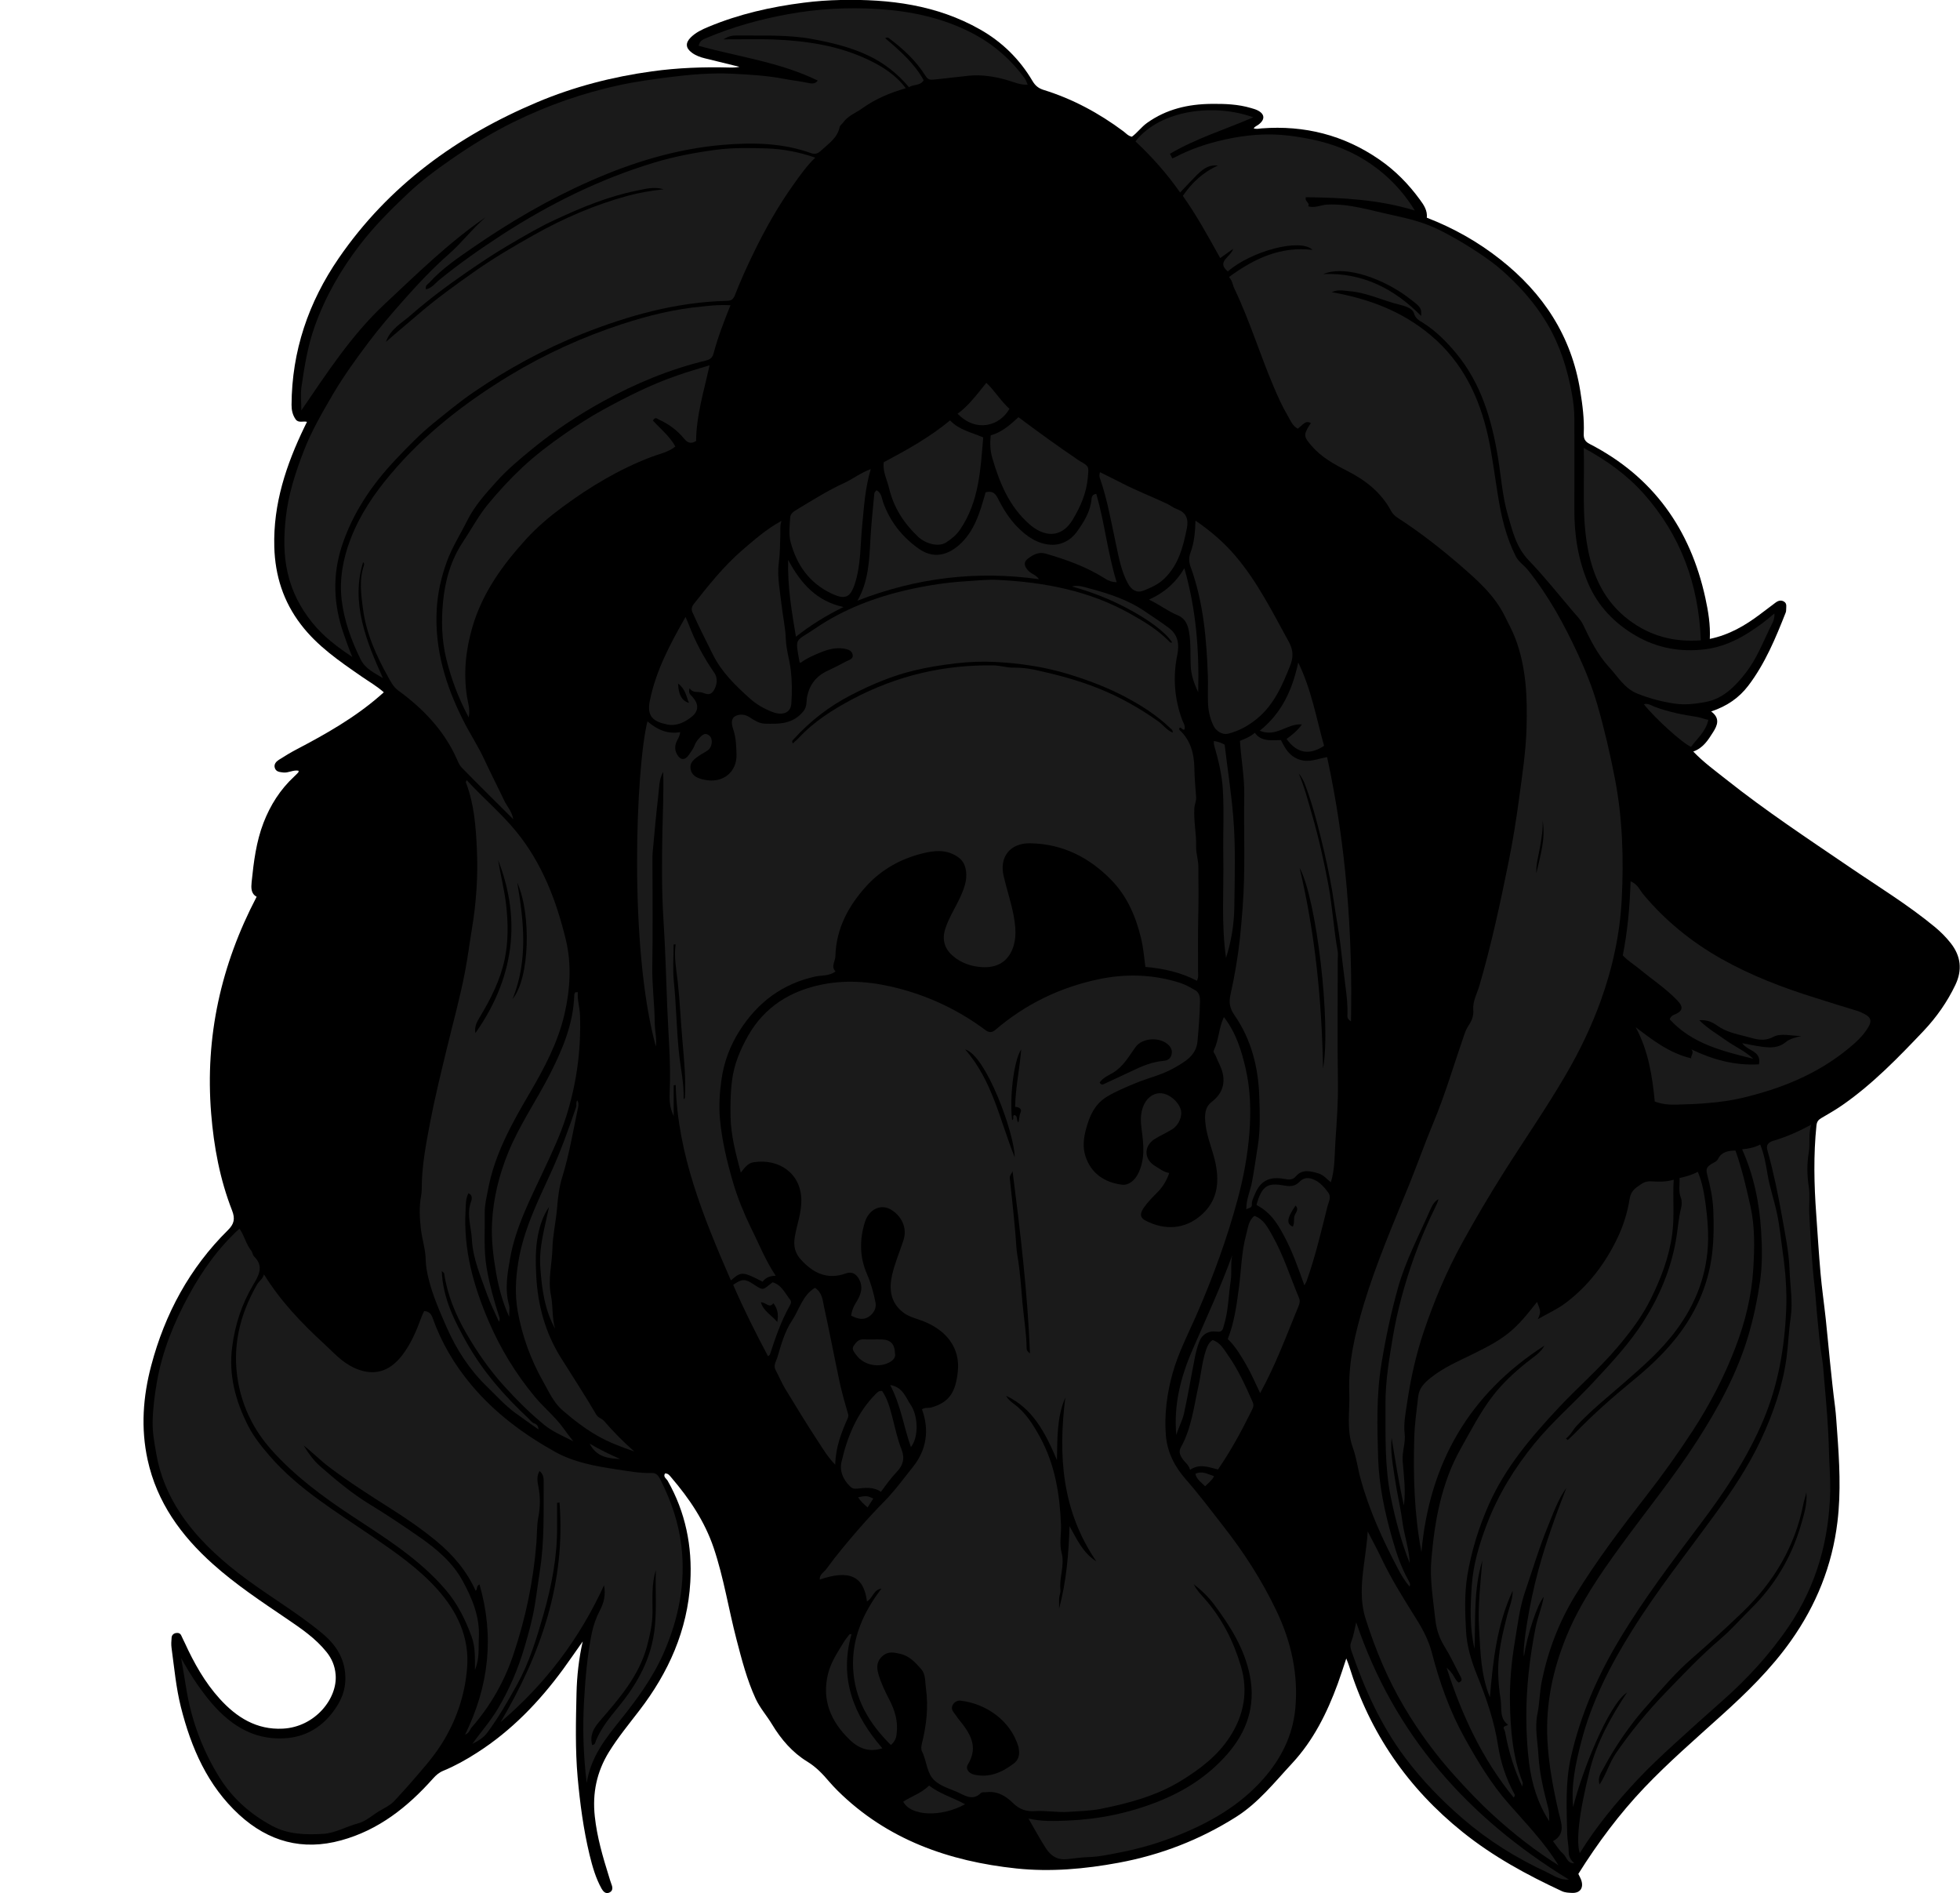 <?xml version="1.0" encoding="utf-8"?>
<!-- Generator: Adobe Illustrator 24.1.1, SVG Export Plug-In . SVG Version: 6.00 Build 0)  -->
<svg version="1.1" id="Layer_1" xmlns="http://www.w3.org/2000/svg" xmlns:xlink="http://www.w3.org/1999/xlink" x="0px" y="0px"
	 width="246.45" height="237.99" viewBox="0 0 246.45 237.99" style="enable-background:new 0 0 246.45 237.99;" xml:space="preserve">
<style type="text/css">
	.st0{fill:#1A1A1A;}
</style>
<g>
	<path d="M198.46,235.57c0.15,0.33,0.3,0.57,0.38,0.83c0.3,0.95-0.17,1.6-1.17,1.56c-0.43-0.02-0.87-0.03-1.28-0.22
		c-4.41-2.05-8.66-4.36-12.48-7.43c-6.88-5.52-11.67-12.46-14.28-20.89c-0.08-0.26-0.19-0.51-0.35-0.93
		c-0.38,1.14-0.7,2.16-1.07,3.17c-1.34,3.66-3.06,7.12-5.72,9.99c-2.22,2.39-4.26,4.99-7.08,6.77c-4.55,2.87-9.46,4.77-14.76,5.75
		c-4.26,0.79-8.56,1.17-12.84,0.72c-8.49-0.9-16.27-3.62-22.5-9.79c-0.37-0.37-0.72-0.75-1.06-1.14c-0.81-0.95-1.62-1.82-2.75-2.51
		c-1.85-1.13-3.28-2.78-4.43-4.69c-0.65-1.08-1.51-2.04-2.05-3.2c-1.1-2.39-1.75-4.92-2.41-7.45c-1-3.83-1.6-7.75-2.87-11.52
		c-1.13-3.34-3.06-6.2-5.33-8.85c-0.2-0.23-0.38-0.53-0.79-0.51c-0.27,0.42,0.17,0.65,0.32,0.9c2.26,3.96,3.12,8.27,2.86,12.75
		c-0.35,6.06-2.74,11.38-6.41,16.15c-1.31,1.71-2.68,3.37-3.82,5.21c-1.54,2.5-2.1,5.17-1.78,8.11c0.28,2.59,1,5.06,1.77,7.52
		c0.11,0.34,0.2,0.69,0.33,1.02c0.17,0.42,0.17,0.83-0.28,1.03c-0.46,0.21-0.77-0.15-0.97-0.5c-0.74-1.33-1.15-2.78-1.51-4.25
		c-0.77-3.21-1.2-6.46-1.5-9.76c-0.31-3.52-0.22-7.03-0.14-10.54c0.05-2.16,0.29-4.35,0.78-6.52c-0.82,1.16-1.62,2.33-2.45,3.47
		c-3.02,4.12-6.52,7.76-10.86,10.53c-1.34,0.86-2.73,1.64-4.21,2.25c-0.54,0.22-0.93,0.56-1.31,0.99
		c-3.18,3.57-6.83,6.47-11.54,7.76c-4.86,1.34-9.14,0.16-12.82-3.21c-3.99-3.67-6.04-8.41-7.34-13.56
		c-0.61-2.44-0.83-4.94-1.17-7.42c-0.06-0.43-0.03-0.88,0.01-1.32c0.03-0.3,0.25-0.5,0.55-0.55c0.29-0.05,0.55,0.03,0.68,0.35
		c0.12,0.29,0.28,0.57,0.41,0.86c1.17,2.55,2.52,4.98,4.41,7.06c2.11,2.33,4.63,3.92,7.93,3.75c4.05-0.2,6.91-3.79,6.64-6.81
		c-0.09-1.08-0.48-2-1.14-2.82c-1.39-1.74-3.22-2.97-5.04-4.21c-3.17-2.15-6.37-4.27-9.23-6.83c-4.01-3.58-7.06-7.77-8.23-13.13
		c-0.87-3.98-0.58-7.94,0.45-11.83c1.72-6.51,4.83-12.28,9.65-17.04c0.79-0.78,0.92-1.44,0.52-2.47c-1.53-3.92-2.29-7.99-2.63-12.19
		c-0.78-9.65,1.23-18.67,5.72-27.25c-0.73-0.39-0.7-1.13-0.63-1.85c0.26-2.53,0.57-5.05,1.49-7.44c0.86-2.23,2.11-4.2,3.87-5.83
		c0.18-0.16,0.34-0.34,0.51-0.51c0.02-0.02,0.02-0.07,0.04-0.21c-0.67-0.14-1.28,0.3-1.94,0.22c-0.46-0.06-0.91-0.08-1.06-0.59
		c-0.13-0.45,0.17-0.78,0.51-1c0.74-0.47,1.49-0.93,2.26-1.33c3.68-1.93,7.28-3.97,10.43-6.71c0.15-0.13,0.29-0.26,0.51-0.45
		c-0.9-0.8-1.9-1.36-2.83-2.01c-2.76-1.91-5.53-3.8-7.6-6.52c-2.2-2.88-3.24-6.13-3.34-9.75c-0.15-5.41,1.5-10.33,3.81-15.11
		c0.09-0.18,0.17-0.35,0.3-0.61c-0.49-0.13-1.07,0.19-1.43-0.32c-0.38-0.55-0.51-1.14-0.51-1.8c0.03-6.78,2.13-12.92,5.93-18.45
		c6.27-9.12,14.86-15.35,24.96-19.61c4.62-1.95,9.44-3.19,14.42-3.88c3.26-0.45,6.52-0.57,9.8-0.48c0.4,0.01,0.8,0,1.21-0.09
		c-1.45-0.36-2.91-0.71-4.36-1.07c-0.58-0.14-1.15-0.35-1.63-0.71c-0.78-0.58-0.83-1.22-0.14-1.91c0.63-0.63,1.44-1.01,2.24-1.34
		c3.84-1.6,7.85-2.51,11.97-3.03c1.55-0.2,3.11-0.31,4.66-0.34c6.11-0.13,12.06,0.61,17.51,3.7c2.77,1.57,4.97,3.73,6.59,6.47
		c0.34,0.58,0.74,0.93,1.42,1.14c3.65,1.13,6.96,2.92,10.02,5.2c0.31,0.23,0.57,0.57,1.06,0.68c0.68-0.49,1.19-1.22,1.9-1.73
		c2.43-1.74,5.17-2.37,8.1-2.4c1.68-0.02,3.35,0.04,4.97,0.52c0.27,0.08,0.54,0.15,0.79,0.27c0.97,0.46,1.03,1.17,0.16,1.82
		c-0.18,0.14-0.42,0.21-0.61,0.46c0.35,0.13,0.69,0.04,1.01,0.01c5.39-0.41,10.34,0.84,14.8,3.92c1.99,1.37,3.67,3.08,5.09,5.03
		c0.49,0.66,0.97,1.36,0.88,2.28c3.36,1.3,6.43,3.03,9.23,5.24c5.4,4.25,8.96,9.64,10.06,16.53c0.29,1.78,0.52,3.56,0.44,5.36
		c-0.03,0.63,0.15,1.01,0.74,1.31c7.97,4.1,12.66,10.7,14.55,19.36c0.36,1.66,0.65,3.36,0.56,5.15c2.45-0.51,4.46-1.69,6.34-3.11
		c0.64-0.48,1.27-0.96,1.91-1.44c0.34-0.26,0.73-0.38,1.11-0.12c0.36,0.24,0.24,0.64,0.24,0.99c0,0.12-0.01,0.25-0.05,0.35
		c-1.27,3.22-2.59,6.42-4.71,9.21c-1.17,1.53-2.68,2.58-4.67,3.24c1.15,0.85,0.8,1.73,0.24,2.61c-0.62,0.97-1.21,1.96-2.49,2.43
		c1.3,1.36,2.75,2.4,4.13,3.5c4.96,3.94,10.24,7.43,15.47,10.99c3.62,2.47,7.37,4.75,10.76,7.55c0.74,0.61,1.41,1.28,2.01,2.04
		c1.3,1.65,1.47,3.4,0.59,5.25c-1.02,2.14-2.36,4.05-3.99,5.78c-3.19,3.36-6.41,6.69-10.24,9.35c-0.85,0.59-1.75,1.1-2.65,1.63
		c-0.37,0.22-0.54,0.46-0.59,0.92c-0.38,3.71-0.3,7.42-0.03,11.13c0.18,2.47,0.32,4.94,0.54,7.4c0.17,1.94,0.45,3.86,0.66,5.8
		c0.19,1.78,0.35,3.56,0.53,5.34c0.2,1.9,0.39,3.8,0.64,5.69c0.13,1.03,0.18,2.07,0.26,3.1c0.28,3.78,0.5,7.58,0.04,11.37
		c-0.66,5.49-2.66,10.45-5.85,14.95c-2.51,3.55-5.6,6.56-8.81,9.45c-3.26,2.95-6.59,5.83-9.63,9.02
		C203.63,228.02,200.91,231.66,198.46,235.57z"/>
</g>
<g>
	<path class="st0" d="M112.02,219.37c-2.76-2.72-4.58-5.82-4.75-9.67c-0.17-3.77,1.29-7.03,3.57-10c-1.03,0.15-1.11,1.24-1.83,1.62
		c-0.39-3.18-2.21-4.03-5.94-2.75c-0.04-0.64,0.52-0.91,0.83-1.32c1.27-1.75,2.67-3.41,4.09-5.05c1.02-1.17,2.07-2.31,3.15-3.4
		c1.36-1.38,2.49-2.94,3.68-4.43c1.68-2.1,2.06-4.61,1.11-7.2c0.38-0.27,0.8-0.13,1.19-0.24c2.3-0.66,3.04-1.99,3.31-4.47
		c0.34-3-1.43-5.33-4.61-6.47c-0.77-0.28-1.57-0.48-2.24-0.99c-1.62-1.23-1.81-2.94-1.41-4.72c0.34-1.47,0.94-2.89,1.42-4.33
		c0.55-1.65-0.29-3.11-1.53-3.87c-1.3-0.79-2.8-0.07-3.31,1.56c-0.69,2.2-0.67,4.39,0.27,6.54c0.5,1.15,0.83,2.36,1.07,3.58
		c0.13,0.68-0.22,1.33-0.81,1.74c-0.74,0.52-1.49,0.28-2.26-0.11c0.08-0.6,0.28-1.11,0.6-1.62c0.54-0.86,0.96-1.78,0.46-2.84
		c-0.36-0.76-0.94-1.13-1.71-0.85c-2.35,0.85-4.14-0.05-5.67-1.74c-0.7-0.77-0.96-1.65-0.77-2.8c0.26-1.58,0.87-3.11,0.83-4.75
		c-0.08-3.3-2.81-5.18-6.03-4.68c-0.68,0.11-1.12,0.69-1.58,1.3c-0.62-2.34-1.24-4.61-1.29-7.01c-0.03-1.52-0.01-3.01,0.18-4.53
		c0.25-2.05,1.02-3.88,2.01-5.64c2.07-3.66,5.34-5.68,9.38-6.48c3.29-0.65,6.55-0.3,9.78,0.56c3.91,1.05,7.47,2.78,10.71,5.19
		c0.47,0.35,0.84,0.31,1.27-0.06c3.77-3.23,8.14-5.33,12.96-6.34c3.4-0.72,6.88-0.62,10.24,0.46c0.67,0.21,1.29,0.58,1.91,0.93
		c0.5,0.28,0.6,0.89,0.59,1.34c-0.04,1.7-0.16,3.4-0.32,5.09c-0.16,1.78-1.58,2.55-2.89,3.31c-1.56,0.9-3.35,1.28-5.01,1.98
		c-1.19,0.5-2.37,0.98-3.49,1.66c-1.58,0.96-2.2,2.48-2.63,4.09c-0.29,1.09-0.44,2.2-0.07,3.37c0.7,2.2,2.44,3.33,4.6,3.6
		c0.81,0.1,1.57-0.52,1.98-1.3c0.98-1.88,0.73-3.83,0.47-5.79c-0.12-0.9-0.13-1.81,0.19-2.69c0.39-1.06,1.2-1.72,2.16-1.72
		c1.04,0,2.27,0.98,2.59,2.07c0.23,0.78-0.23,1.92-1.06,2.45c-0.72,0.46-1.52,0.79-2.24,1.25c-1.4,0.9-1.33,2.58,0.12,3.41
		c0.54,0.31,1.01,0.73,1.73,0.85c-0.34,0.97-0.81,1.75-1.47,2.41c-0.61,0.62-1.23,1.23-1.73,1.95c-0.51,0.75-0.51,1.26,0.27,1.65
		c2.36,1.2,4.91,1.11,7.01-0.77c1.92-1.72,2.24-3.91,1.76-6.36c-0.34-1.73-1.11-3.33-1.29-5.11c-0.11-1.08-0.09-2.03,0.8-2.72
		c1.2-0.92,1.69-2.12,1.38-3.55c-0.17-0.79-0.62-1.51-0.91-2.28c-0.08-0.21-0.34-0.39-0.21-0.65c0.63-1.3,0.61-2.8,1.26-4.17
		c1.53,1.96,2.21,4.2,2.74,6.49c0.61,2.65,0.67,5.37,0.47,8.05c-0.22,2.85-0.75,5.67-1.5,8.44c-1.31,4.84-3.02,9.53-5.01,14.13
		c-1.1,2.55-2.41,5-3.16,7.7c-0.7,2.54-1.04,5.11-0.84,7.73c0.17,2.13,1.08,3.94,2.51,5.57c1.66,1.88,3.17,3.91,4.72,5.89
		c2.6,3.31,4.86,6.83,6.68,10.64c1.88,3.93,2.78,8.06,2.36,12.38c-0.33,3.31-1.77,6.2-3.99,8.72c-3.01,3.42-6.82,5.57-11,7.22
		c-2.23,0.88-4.51,1.55-6.84,2.01c-1.38,0.27-2.77,0.59-4.2,0.63c-0.9,0.02-1.81,0.18-2.71,0.26c-1.28,0.11-2.05-0.49-2.65-1.43
		c-0.74-1.15-1.39-2.36-2.15-3.68c1.69,0.4,3.3,0.32,4.9,0.26c3.91-0.16,7.69-0.93,11.34-2.37c3.35-1.32,6.32-3.21,8.71-5.93
		c2.5-2.84,3.64-6.09,2.89-9.91c-0.67-3.4-2.46-6.22-4.48-8.93c-0.74-0.99-1.6-1.82-2.58-2.57c0.33,0.68,0.85,1.24,1.33,1.77
		c2.21,2.49,3.67,5.39,4.6,8.53c0.92,3.11,0.42,6.07-1.37,8.85c-1.57,2.43-3.76,4.08-6.17,5.56c-3.11,1.9-6.56,2.82-10.06,3.52
		c-1.3,0.26-2.7,0.29-4.05,0.38c-1.47,0.1-2.89-0.19-4.34-0.09c-0.99,0.06-1.88-0.23-2.65-1c-0.9-0.89-1.99-1.56-3.38-1.38
		c-0.23,0.03-0.51-0.06-0.69,0.12c-1.07,1.05-2.11,0.22-3.02-0.17c-1.1-0.47-2.42-0.84-3.12-1.79c-0.67-0.9-0.71-2.21-1.24-3.27
		c-0.16-0.32-0.1-0.69-0.01-1.05c0.56-2.29,0.83-4.57,0.49-6.95c-0.12-0.83-0.01-1.7-0.59-2.36c-0.72-0.83-1.49-1.67-2.63-1.92
		c-0.72-0.16-1.45-0.36-2.15,0.2c-0.8,0.65-0.87,1.42-0.6,2.34c0.33,1.14,0.84,2.19,1.38,3.23c0.69,1.34,1.11,2.71,0.91,4.24
		C112.71,218.43,112.57,218.88,112.02,219.37z M128.14,220.19c-0.03-0.2-0.03-0.4-0.08-0.59c-0.95-3.24-4.02-5.44-7.3-5.81
		c-0.34-0.04-0.72,0.16-0.92,0.46c-0.2,0.31-0.2,0.67,0.06,0.99c0.22,0.27,0.4,0.58,0.62,0.86c1.39,1.7,2.59,3.41,1.18,5.72
		c-0.33,0.54,0.1,1.12,0.83,1.28c1.91,0.42,3.51-0.31,4.97-1.43C127.96,221.32,128.18,220.79,128.14,220.19z M137.86,196.29
		c-4.37-6.38-4.81-13.34-3.91-20.6c-1.06,2.44-0.99,5.03-1.05,7.85c-1.47-3.43-3.02-6.49-6.39-8.07c0.23,0.43,0.59,0.74,0.98,1.02
		c1.49,1.09,2.43,2.62,3.3,4.21c1.87,3.43,2.47,7.16,2.62,11c0.04,1.16-0.22,2.38,0.07,3.46c0.43,1.63-0.32,3.14-0.14,4.72
		c0.04,0.32-0.17,0.75-0.17,1.15c0,0.4,0,0.8,0,1.2c0.91-3.41,1.21-6.88,1.31-10.38C135.4,193.48,136.13,195.18,137.86,196.29z
		 M138.27,136.09c0.22,0.35,0.38,0.26,0.57,0.17c1.16-0.55,2.34-1.07,3.5-1.63c1.27-0.62,2.56-1.15,3.98-1.27
		c0.51-0.04,0.85-0.29,0.97-0.72c0.12-0.41,0.06-0.82-0.29-1.2c-1.02-1.11-3.33-1.04-4.22,0.19c-0.84,1.17-1.54,2.46-2.84,3.23
		C139.35,135.21,138.68,135.48,138.27,136.09z M127.32,147.23c-0.11,0.31-0.38,0.54-0.35,0.87c0.25,2.31,0.5,4.62,0.7,6.93
		c0.09,0.94,0.1,1.91,0.26,2.83c0.34,1.94,0.46,3.91,0.63,5.86c0.17,1.93,0.5,3.84,0.53,5.78c0,0.28,0.17,0.46,0.42,0.63
		C129.2,162.43,128.29,154.82,127.32,147.23z M121.35,131.92c3.47,3.95,4.36,8.92,6.24,13.56
		C127.57,142.5,123.99,132.65,121.35,131.92z M127.64,139.14c0.05-2.4,0.56-4.71,0.77-7.23c-0.94,1.42-1.48,5.98-1.15,8.9
		c0.32-0.11-0.02-0.53,0.28-0.64c0.49,0.11,0.21,0.67,0.51,0.95c0.14-0.44,0.08-0.83,0.26-1.22
		C128.56,139.39,128.13,139.18,127.64,139.14z"/>
	<path class="st0" d="M167.45,36.73c4.6,0.81,8.81,2.36,12.45,5.42c4.05,3.41,6.15,7.84,7.24,12.85c0.53,2.45,0.82,4.95,1.23,7.42
		c0.42,2.6,1.02,5.14,2.22,7.51c0.37,0.72,1.04,1.12,1.53,1.73c2.6,3.24,4.57,6.85,6.3,10.59c0.95,2.05,1.8,4.16,2.43,6.34
		c0.89,3.08,1.61,6.19,2.22,9.35c0.96,5,1.1,10.03,0.85,15.05c-0.22,4.38-1.15,8.69-2.65,12.84c-1.18,3.25-2.66,6.33-4.41,9.32
		c-2.45,4.2-5.22,8.18-7.81,12.29c-1.82,2.88-3.55,5.82-5.19,8.8c-1.99,3.61-3.57,7.39-4.88,11.29c-0.97,2.9-1.62,5.89-2.06,8.9
		c-0.18,1.23-0.45,2.51-0.3,3.78c0.14,1.16-0.33,2.27-0.25,3.43c0.13,1.78,0.41,3.55,0.16,5.63c-0.68-2.99-1.09-5.75-1.55-8.52
		c-0.17,1.74,0.17,3.44,0.42,5.16c0.26,1.79,0.69,3.54,0.93,5.32c0.23,1.78,0.86,3.48,0.93,5.28c-1.05-2.64-1.77-5.37-2.35-8.15
		c-0.82-3.93-0.68-7.89-0.7-11.86c-0.01-2.81,0.45-5.56,0.91-8.33c0.58-3.45,1.5-6.79,2.67-10.07c0.79-2.22,1.71-4.37,2.75-6.48
		c0.13-0.27,0.27-0.55,0.33-0.87c-0.55,0.3-0.81,0.85-1.04,1.36c-1.41,3.21-3.07,6.33-4.03,9.73c-0.89,3.16-1.57,6.37-2.1,9.62
		c-0.65,3.96-0.53,7.94-0.41,11.91c0.11,3.37,0.82,6.69,1.74,9.94c0.53,1.88,1.14,3.73,2.11,5.44c0.12,0.22,0.24,0.41,0.1,0.7
		c-0.59-0.69-1.04-1.44-1.45-2.22c-1.93-3.65-3.63-7.38-4.72-11.37c-0.35-1.28-0.51-2.62-0.96-3.86c-0.84-2.29-0.36-4.63-0.45-6.94
		c-0.14-3.82,0.74-7.48,1.83-11.11c1.55-5.13,3.67-10.05,5.69-15c1.04-2.57,1.96-5.19,3.03-7.75c1.53-3.66,2.63-7.46,3.93-11.2
		c0.14-0.4,0.31-0.78,0.56-1.15c0.37-0.55,0.61-1.17,0.55-1.89c-0.09-1.09,0.48-2.06,0.77-3.06c1.52-5.18,2.64-10.46,3.71-15.74
		c0.52-2.57,0.93-5.17,1.28-7.78c0.4-2.97,0.86-5.93,0.94-8.93c0.11-3.81-0.04-7.59-1.42-11.22c-0.37-0.96-0.86-1.85-1.31-2.76
		c-1.31-2.68-3.51-4.58-5.71-6.49c-2.47-2.13-5.05-4.13-7.79-5.9c-0.33-0.21-0.61-0.5-0.81-0.86c-1.25-2.34-3.25-3.88-5.54-5.04
		c-1.67-0.85-3.25-1.72-4.49-3.18c-0.91-1.06-1.01-1.31-0.23-2.55c0.06-0.1,0.18-0.17,0.14-0.31c-0.57-0.16-0.57-0.16-1.6,0.75
		c-0.7-0.35-0.96-1.12-1.32-1.72c-0.65-1.11-1.18-2.29-1.69-3.49c-1.75-4.1-3.04-8.38-4.97-12.4c-0.22-0.46-0.24-1-0.68-1.45
		c3.16-2.33,6.49-3.89,10.51-3.42c-1.56-1.53-7.8,0.2-10.65,2.71c-1.5-1.23,0.35-1.78,0.67-2.84c-0.65,0.46-1.14,0.81-1.63,1.16
		c-1.49-2.67-2.95-5.35-4.7-7.82c1.16-1.67,2.53-2.97,4.42-3.81c-0.98-0.1-1.66,0.2-2.63,1.16c-0.7,0.7-1.38,1.43-2.13,2.23
		c-1.7-2.43-3.57-4.51-5.62-6.43c3.14-4.01,9.98-4.79,14.82-3.02c-3.61,1.55-7.22,2.66-10.48,4.58c0.11,0.21,0.19,0.38,0.29,0.58
		c0.1-0.04,0.2-0.07,0.3-0.12c1.98-1.05,4.1-1.76,6.27-2.24c2.65-0.59,5.33-0.84,8.1-0.5c2.64,0.33,5.18,0.88,7.57,2
		c2.93,1.38,6,3.71,8.26,7.41c-4.6-1.4-9.14-1.61-13.7-1.67c-0.18,0.55,0.56,0.7,0.29,1.14c0.83,0.27,1.58-0.17,2.36-0.21
		c2.85-0.15,5.52,0.75,8.24,1.32c2.03,0.43,4.04,0.94,5.9,1.87c2.24,1.13,4.38,2.43,6.42,3.91c1.06,0.77,2.03,1.66,2.94,2.56
		c1.61,1.6,3.06,3.38,4.23,5.37c1.59,2.7,2.5,5.64,3.06,8.69c0.19,1.03,0.32,2.11,0.32,3.18c0,3.8,0.02,7.6,0,11.4
		c-0.02,3.22,0.48,6.37,1.74,9.32c1.23,2.86,3.31,5.03,6.03,6.6c2.71,1.56,5.65,2.06,8.68,1.68c1.97-0.24,3.84-1.04,5.54-2.14
		c1.09-0.7,2.13-1.45,3.16-2.37c0.08,0.8-0.34,1.38-0.61,1.94c-0.89,1.87-1.67,3.82-2.95,5.48c-1.34,1.74-2.9,3.33-5.14,3.73
		c-1.24,0.22-2.51,0.39-3.85,0.19c-1.61-0.24-3.12-0.64-4.62-1.23c-1.67-0.65-2.5-2.15-3.6-3.34c-1.44-1.55-2.39-3.47-3.29-5.37
		c-0.32-0.66-0.85-1.15-1.29-1.68c-1.82-2.13-3.57-4.35-5.5-6.35c-1.63-1.69-2.05-3.67-2.64-5.65c-0.7-2.36-0.86-4.86-1.26-7.29
		c-0.78-4.77-2.12-9.34-5.26-13.13c-1.21-1.45-2.56-2.82-4.2-3.85c-0.42-0.26-0.9-0.48-1.1-1.16c-0.2-0.68-1.17-0.94-1.86-1.11
		c-1.97-0.49-3.83-1.38-5.86-1.65C169.22,36.6,168.35,36.31,167.45,36.73z M178.7,39.72c0.02-1.05,0.03-1.07-1.8-2.44
		c-2.74-2.04-7.55-4.04-10.51-2.83C171.39,34.26,175.32,36.31,178.7,39.72z M193.96,103.12c0.08,1.16-0.14,2.29-0.33,3.41
		c-0.18,1.08-0.51,2.14-0.45,3.24C193.67,107.57,194.38,105.41,193.96,103.12z"/>
	<path class="st0" d="M97.54,160.38c-0.77,0-1.28,0.26-1.65,0.74c-2.54-1.29-2.66-1.3-3.99-0.16c-3.43-7.9-6.69-15.79-6.94-24.56
		c-0.08,0.01-0.17,0.03-0.25,0.04c0,1.21,0,2.42,0,3.87c-0.56-1.17-0.54-2.18-0.5-3.18c0.15-3.51-0.17-7.01-0.31-10.51
		c-0.15-3.69-0.24-7.38-0.48-11.06c-0.23-3.67-0.2-7.33-0.13-10.99c0.05-2.5,0.18-5.01,0.1-7.53c-0.54,0.93-0.5,2-0.62,3.01
		c-0.28,2.39-0.49,4.78-0.71,7.17c-0.03,0.32-0.02,0.64-0.02,0.96c0,4.4,0.06,8.8-0.02,13.2c-0.05,2.43,0.29,4.84,0.31,7.27
		c0.01,0.93,0.27,1.87,0.14,2.92c-3.45-12.56-2.5-35.17-1.06-40.89c1.19,1.03,2.51,1.64,4.11,1.36c-0.03,0.5-0.28,0.82-0.44,1.18
		c-0.24,0.54-0.25,1.06,0.04,1.59c0.43,0.77,0.99,0.81,1.49,0.1c0.27-0.39,0.55-0.76,0.73-1.21c0.11-0.29,0.28-0.57,0.49-0.8
		c0.37-0.41,0.77-0.93,1.38-0.41c0.46,0.39,0.35,1.4-0.17,1.8c-0.34,0.26-0.74,0.44-1.09,0.68c-0.61,0.43-1.29,0.84-1.1,1.76
		c0.18,0.9,1.03,1.14,1.69,1.29c2.41,0.52,4.13-1.02,4.07-3.17c-0.03-1.07-0.06-2.11-0.41-3.15c-0.17-0.52-0.37-1.29,0.22-1.65
		c0.53-0.32,1.24-0.27,1.81,0.1c0.6,0.38,1.18,0.79,1.92,0.82c1.81,0.06,3.56,0.07,4.87-1.56c0.5-0.62,0.34-1.26,0.48-1.89
		c0.31-1.46,1.14-2.53,2.51-3.17c0.82-0.38,1.62-0.79,2.42-1.22c0.36-0.19,0.93-0.29,0.77-0.89c-0.14-0.53-0.67-0.63-1.13-0.71
		c-1.09-0.17-2.12,0.16-3.1,0.57c-0.79,0.34-1.59,0.68-2.19,1.15c-0.2,0.1-0.23,0.06-0.25-0.05c-0.56-3.17-0.6-2.44,1.97-4.19
		c3.58-2.45,7.62-3.97,11.85-4.91c2.34-0.52,4.7-0.89,7.11-1.03c1.34-0.08,2.69-0.24,4.03-0.17c5.82,0.29,11.45,1.35,16.6,4.24
		c1.75,0.98,3.47,2.01,4.89,3.46c0.11,0.11,0.21,0.26,0.4,0.15c-0.87-1.33-3.01-2.89-5.67-4.29c-2.15-1.14-4.39-2.03-6.94-2.74
		c0.89-0.19,1.53,0.07,2.13,0.23c2.5,0.66,4.96,1.45,7.12,2.95c1,0.69,2.03,1.33,2.99,2.07c1.11,0.86,1.3,2.01,1.02,3.36
		c-0.56,2.76-0.37,5.48,0.61,8.15c0.14,0.38,0.44,0.76,0.29,1.23c-0.27,0.1-0.35-0.27-0.59-0.24c-0.09,0.11-0.09,0.23,0,0.32
		c1.39,1.31,1.81,2.97,1.84,4.81c0.02,1.2,0.13,2.4,0.22,3.6c0.04,0.48-0.19,0.9-0.22,1.37c-0.11,1.64,0.27,3.24,0.22,4.86
		c-0.02,0.84,0.27,1.62,0.28,2.47c0.02,2.26,0.04,4.52-0.02,6.78c-0.05,2.12-0.01,4.24-0.02,6.36c0,0.39,0.09,0.79-0.14,1.25
		c-2.01-1.05-4.17-1.54-6.48-1.74c-0.16-1.22-0.26-2.46-0.56-3.67c-0.66-2.72-1.76-5.24-3.71-7.24c-2.78-2.86-6.17-4.58-10.25-4.63
		c-2.49-0.03-3.87,1.72-3.3,4.13c0.39,1.67,0.95,3.31,1.26,4.99c0.25,1.39,0.4,2.84-0.17,4.22c-0.69,1.68-2.07,2.32-3.76,2.23
		c-1.38-0.07-2.69-0.51-3.76-1.45c-1.03-0.9-1.32-2.04-0.93-3.31c0.46-1.47,1.32-2.75,1.95-4.15c0.53-1.18,0.95-2.39,0.56-3.7
		c-0.17-0.58-0.5-0.99-1.06-1.34c-1.41-0.89-2.89-0.7-4.33-0.34c-2.68,0.67-5.07,1.99-6.94,4.01c-2.3,2.5-3.89,5.4-3.98,8.93
		c-0.02,0.64-0.59,1.28,0.02,1.88c-0.8,0.62-1.72,0.47-2.55,0.65c-4.15,0.92-7.23,3.24-9.5,6.79c-1.23,1.92-2,4.03-2.3,6.22
		c-0.22,1.6-0.34,3.25-0.18,4.94c0.25,2.69,0.87,5.27,1.61,7.82c0.57,1.98,1.37,3.91,2.26,5.78
		C95.42,156.31,96.21,158.4,97.54,160.38z M99.7,93.45c0.24-0.23,0.5-0.44,0.73-0.68c1.93-2.07,4.27-3.56,6.76-4.88
		c5.58-2.95,11.49-4.35,17.79-4.24c0.84,0.02,1.63,0.3,2.47,0.28c0.9-0.01,1.82,0.09,2.7,0.28c2.71,0.59,5.38,1.29,7.97,2.33
		c2.67,1.07,5.14,2.46,7.49,4.12c0.62,0.44,1.07,1.11,1.84,1.44c0.04-0.33-0.16-0.42-0.28-0.54c-1.74-1.68-3.76-2.95-5.89-4.06
		c-2.19-1.14-4.49-2-6.85-2.73c-3.06-0.94-6.19-1.4-9.37-1.56c-1.62-0.08-3.24-0.01-4.87,0.18c-1.76,0.2-3.51,0.48-5.21,0.89
		c-2.79,0.66-5.41,1.78-7.96,3.09c-2.78,1.43-5.18,3.3-7.27,5.61C99.64,93.09,99.52,93.2,99.7,93.45z M84.95,118.71
		c-0.08,0.01-0.17,0.01-0.25,0.02c0,1.55-0.13,3.11,0.03,4.65c0.3,2.94,0.33,5.9,0.63,8.84c0.2,1.99,0.66,3.95,0.6,5.97
		c0.1-0.08,0.16-0.15,0.16-0.22c0.14-2.38-0.11-4.77-0.31-7.13c-0.22-2.47-0.32-4.95-0.59-7.41
		C85.04,121.87,84.73,120.3,84.95,118.71z"/>
	<path class="st0" d="M44.3,82.59c-1.89-1.25-3.65-2.58-5.08-4.37c-1.48-1.85-2.51-3.85-3.04-6.16c-0.54-2.31-0.5-4.59-0.25-6.94
		c0.31-2.92,1.2-5.66,2.24-8.36c0.97-2.53,2.33-4.87,3.7-7.21c1.36-2.3,2.92-4.46,4.52-6.58c1.33-1.76,2.77-3.44,4.24-5.1
		c1.83-2.07,3.71-4.08,5.77-5.89c1.67-1.46,2.99-3.23,4.66-4.67c-4.64,3.18-8.63,7.12-12.72,10.94c-4.16,3.89-7.2,8.6-10.45,13.34
		c0-0.99-0.12-2,0.02-2.98c0.37-2.55,0.78-5.1,1.65-7.55c1.34-3.77,3.3-7.17,5.73-10.33c1.78-2.31,3.84-4.36,5.94-6.35
		c1.68-1.59,3.54-2.99,5.45-4.31c2.55-1.77,5.18-3.4,7.96-4.76c4.23-2.07,8.65-3.62,13.26-4.61c2.07-0.45,4.17-0.73,6.27-1
		c2.65-0.34,5.29-0.56,7.95-0.43c2.16,0.11,4.32,0.23,6.46,0.64c0.99,0.19,2.01,0.3,3.01,0.51c0.39,0.08,0.89,0.2,1.23-0.29
		c-4.73-2.32-9.95-2.98-14.97-4.37c0.13-0.64,0.54-0.8,0.92-0.96c3.32-1.41,6.77-2.37,10.33-3.02c3.74-0.68,7.5-0.88,11.25-0.65
		c4.16,0.26,8.23,1.11,11.98,3.08c2.61,1.37,4.78,3.27,6.52,5.65c0.17,0.24,0.24,0.49,0.37,0.79c-0.95,0.05-1.76-0.35-2.62-0.59
		c-1.56-0.45-3.18-0.7-4.79-0.54c-1.49,0.15-2.97,0.35-4.46,0.49c-0.57,0.06-0.77-0.14-1.01-0.52c-1.19-1.9-2.81-3.37-4.58-4.7
		c-0.11-0.08-0.2-0.1-0.46,0.01c1.88,1.59,3.69,3.18,4.84,5.29c-0.47,0.76-1.27,0.46-1.84,0.88c-1.45-1.73-3.16-3.06-5.15-4
		c-2.25-1.06-4.63-1.62-7.06-2.07C99,4.34,95.87,4.5,92.73,4.46c-0.56-0.01-1.09,0.04-1.76,0.49c2.23,0,4.27-0.07,6.3,0.01
		c4.1,0.17,8.14,0.76,11.88,2.54c1.77,0.84,3.47,1.89,4.74,3.59c-1.96,0.57-3.81,1.34-5.44,2.51c-0.82,0.59-1.83,0.94-2.44,1.81
		c-0.14,0.19-0.39,0.35-0.43,0.56c-0.29,1.4-1.42,2.1-2.36,2.98c-0.4,0.37-0.74,0.48-1.27,0.29c-3.59-1.29-7.34-1.34-11.04-1.03
		c-5.81,0.49-11.35,2.18-16.69,4.54c-5.22,2.3-10.12,5.17-14.8,8.4c-1.91,1.32-3.85,2.63-5.42,4.37c-0.19,0.21-0.57,0.34-0.44,0.86
		c0.73-0.16,1.17-0.77,1.66-1.18c2.5-2.04,5.13-3.88,7.83-5.64c6.01-3.9,12.37-7.06,19.25-9.13c2.55-0.77,5.16-1.26,7.81-1.61
		c2.12-0.27,4.22-0.23,6.32-0.16c2.01,0.07,4.02,0.44,6.08,1.16c-1.1,1.06-1.88,2.19-2.68,3.3c-1.94,2.71-3.58,5.61-5.04,8.61
		c-0.86,1.76-1.67,3.55-2.38,5.37c-0.23,0.59-0.49,0.7-1.02,0.72c-6.32,0.16-12.3,1.82-18.13,4.13c-4.86,1.93-9.43,4.43-13.75,7.38
		c-1.75,1.2-3.38,2.56-5.03,3.89c-1.71,1.39-3.23,2.97-4.73,4.55c-3,3.17-5.42,6.74-6.78,10.92c-1.19,3.67-1.03,7.36,0.25,11.01
		C43.56,80.67,43.89,81.62,44.3,82.59z M48.53,42.98c1.37-1.21,2.8-2.38,4.19-3.58c2.18-1.87,4.5-3.54,6.84-5.19
		c2.43-1.72,4.99-3.22,7.59-4.68c3.73-2.1,7.63-3.78,11.76-4.91c1.42-0.39,2.87-0.63,4.54-0.83c-1.31-0.37-2.37-0.02-3.39,0.18
		c-3.58,0.71-6.93,2.11-10.23,3.64c-2.07,0.95-4.02,2.12-5.98,3.26c-1.78,1.05-3.51,2.21-5.21,3.38c-2.42,1.67-4.78,3.43-6.99,5.37
		C50.51,40.62,49.07,41.37,48.53,42.98z"/>
	<path class="st0" d="M70.05,188.92c0,1.01,0,2.02,0,3.03c0.02,3.77-0.69,7.43-1.72,11.03c-0.86,3-1.77,6-3.3,8.77
		c-1.16,2.09-2.34,4.16-3.77,6.08c-0.47,0.63-1.15,1.04-1.86,1.39c1.05-1.48,2.26-2.83,3.18-4.38c1.45-2.43,2.56-5.02,3.36-7.73
		c0.51-1.72,0.99-3.45,1.29-5.23c0.25-1.51,0.44-3.03,0.67-4.54c0.56-3.6,0.44-7.21,0.46-10.83c0-0.55,0.05-1.12-0.52-1.59
		c-0.38,0.64-0.27,1.33-0.15,1.93c0.26,1.31,0.25,2.57,0,3.88c-0.2,1.04-0.16,2.13-0.24,3.19c-0.38,4.84-1.36,9.53-2.91,14.12
		c-1.14,3.38-2.88,6.42-5.23,9.11c-0.23,0.27-0.27,0.68-0.83,0.92c3-6.13,3.7-12.35,1.81-18.9c-0.46,0.25-0.21,0.61-0.48,0.81
		c-1.11-2.47-2.83-4.5-4.87-6.19c-1.87-1.55-3.88-2.93-5.94-4.23c-2.58-1.63-5.15-3.28-7.59-5.12c-1.12-0.84-2.11-1.86-3.23-2.73
		c0.59,0.96,1.23,1.88,2.08,2.62c1.98,1.73,4.01,3.43,6.26,4.8c2.18,1.32,4.29,2.75,6.38,4.2c2.09,1.46,4.03,3.14,5.26,5.38
		c1.2,2.2,2.19,4.53,2.05,7.15c-0.07,1.29,0.12,2.6-0.49,4.05c0-1.54,0.05-2.89-0.42-4.17c-0.78-2.14-1.77-4.14-3.27-5.89
		c-3.35-3.92-7.68-6.57-11.9-9.36c-3.64-2.4-7.12-4.99-10.03-8.26c-2.15-2.42-3.56-5.23-4.15-8.43c-0.8-4.42,0.17-8.49,2.38-12.34
		c0.24-0.42,0.7-0.65,0.86-1.26c2.09,3.38,4.75,6.15,7.58,8.75c1.15,1.06,2.21,2.27,3.67,2.96c2.52,1.19,4.54,0.54,6.14-1.55
		c1.11-1.45,1.8-3.11,2.42-4.8c0.09-0.25,0.22-0.5,0.33-0.74c0.58,0.01,0.89,0.36,1.05,0.81c1.11,3.14,2.76,5.94,4.91,8.5
		c2.94,3.5,6.53,6.16,10.46,8.36c2.36,1.32,5.05,1.82,7.73,2.22c1.48,0.22,2.95,0.51,4.46,0.46c0.63-0.02,0.88,0.4,1.12,0.88
		c1.31,2.61,2.25,5.29,2.61,8.23c0.57,4.76-0.34,9.22-2.23,13.54c-1.35,3.07-3.31,5.75-5.4,8.36c-1.85,2.31-3.74,4.62-4.27,7.97
		c-0.43-3.6-0.52-6.9-0.34-10.19c0.16-2.86,0.4-5.74,0.96-8.56c0.2-1.02,0.56-2.04,1.05-2.98c0.49-0.93,0.74-1.91,0.51-3.13
		c-3.1,6.77-7.43,12.46-13.01,17.2c5.06-8.54,8.21-17.56,7.41-27.62C70.26,188.92,70.15,188.92,70.05,188.92z M82.47,197.39
		c-0.56,1.73-0.41,3.52-0.42,5.29c-0.01,1.47-0.33,2.88-0.7,4.28c-1.01,3.76-3.52,6.6-5.97,9.44c-0.79,0.92-1.22,1.78-0.93,2.97
		c0.39-0.01,0.41-0.37,0.5-0.59c0.66-1.58,1.74-2.89,2.8-4.19c2.43-2.97,4.21-6.15,4.59-10.09
		C82.58,202.11,82.38,199.76,82.47,197.39z"/>
	<path class="st0" d="M22.77,208.43c1,1.82,2.11,3.53,3.38,5.12c2.48,3.08,5.52,5.24,9.69,4.97c2.4-0.15,4.39-1.22,5.92-3.17
		c1.09-1.39,1.74-2.85,1.66-4.66c-0.1-2.27-1.22-3.96-2.87-5.33c-3.34-2.79-7.16-4.94-10.59-7.61c-2.78-2.16-5.34-4.58-7.3-7.54
		c-1.5-2.27-2.55-4.76-3.01-7.46c-0.23-1.32-0.48-2.65-0.46-3.98c0.03-1.68,0.25-3.38,0.54-5.04c0.67-3.85,2.13-7.44,3.99-10.86
		c1.68-3.09,3.69-5.95,6.39-8.42c0.62,0.88,0.82,1.96,1.48,2.77c0.17,0.21,0.17,0.55,0.36,0.73c1.31,1.29,0.53,2.47-0.16,3.65
		c-1.39,2.36-2.21,4.87-2.58,7.6c-0.5,3.63,0.4,6.93,2.01,10.08c0.7,1.36,1.66,2.56,2.67,3.73c3.63,4.2,8.34,7,12.83,10.08
		c2.93,2.01,5.86,4.02,8.25,6.68c2.53,2.82,4.09,6.08,3.76,9.97c-0.29,3.44-1.38,6.63-3.25,9.57c-1.1,1.73-2.46,3.21-3.78,4.75
		c-0.67,0.78-1.38,1.52-2.07,2.29c-0.55,0.61-1.26,0.91-1.94,1.32c-0.88,0.53-1.67,1.28-2.67,1.55c-1.49,0.39-2.85,1.23-4.42,1.32
		c-2.19,0.13-4.38,0.06-6.35-0.99c-2.72-1.45-5-3.45-6.64-6.08c-2.09-3.35-3.47-7-4.14-10.9C23.25,211.19,23.01,209.81,22.77,208.43
		z"/>
	<path class="st0" d="M191.4,224.58c-1-2.15-1.65-4.23-2.06-6.38c-0.05-0.27-0.08-0.53-0.21-0.79c-0.24-0.44,0.23-0.39,0.49-0.59
		c-1.12-0.81-0.76-2.1-0.93-3.17c-0.18-1.11-0.29-2.28-0.31-3.42c-0.04-2.46,0.54-4.82,1.14-7.19c0.26-1.01,0.7-1.98,0.68-3.05
		c-1.98,4.23-2.47,8.79-2.86,13.38c-1.14-2.78-1.19-5.7-1.36-8.58c-0.18-2.88,0.18-5.75,0.41-8.62c-1.12,3.63-0.85,7.39-0.98,11.11
		c-0.63-2.63-0.53-5.32-0.35-7.95c0.18-2.65,0.95-5.23,1.9-7.72c1.42-3.73,3.5-7.1,6.02-10.18c2.23-2.72,4.9-5.02,7.29-7.59
		c2.31-2.48,4.63-4.94,6.46-7.84c1.95-3.08,3.32-6.36,3.98-9.96c0.26-1.39,0.32-2.81,0.67-4.18c0.1-0.41,0.12-0.92-0.03-1.3
		c-0.33-0.83-0.11-1.64-0.17-2.47c0.83-0.18,1.58-0.39,2.3-0.78c0.59,1.37,0.82,2.83,1.01,4.28c0.18,1.4,0.31,2.81,0.29,4.23
		c-0.07,4.28-1.51,8.04-4.05,11.45c-1.88,2.53-4.23,4.56-6.59,6.62c-2,1.75-4.09,3.41-5.9,5.36c-0.48,0.52-0.74,1.16-1.34,1.58
		c0.07,0.07,0.15,0.13,0.22,0.2c0.29-0.27,0.6-0.53,0.88-0.82c2.34-2.44,4.87-4.65,7.48-6.79c2.48-2.04,4.78-4.27,6.55-6.99
		c1.75-2.7,2.86-5.6,3.25-8.83c0.22-1.84,0.22-3.66,0.15-5.47c-0.06-1.51-0.38-3.04-0.78-4.51c-0.21-0.76,0.09-1.01,0.58-1.32
		c0.29-0.18,0.61-0.25,0.8-0.62c0.44-0.86,1.26-1.04,2.19-1.04c0.81,2.29,1.35,4.63,1.88,7c0.58,2.62,0.51,5.24,0.36,7.83
		c-0.2,3.4-1.02,6.72-2.25,9.93c-1.42,3.71-3.25,7.22-5.42,10.54c-1.8,2.75-3.71,5.44-5.74,8.04c-3.18,4.09-6.31,8.21-9.01,12.63
		c-2.03,3.33-3.4,6.93-4.18,10.75c-0.27,1.35-0.27,2.76-0.54,4.08c-0.37,1.78,0.03,3.48,0.12,5.19c0.12,2.26,0.66,4.49,1.24,6.69
		c0.14,0.56,0.11,1.06,0.12,1.62c-1.46-2.24-2.2-4.74-2.53-7.27c-0.24-1.87-0.34-3.79-0.35-5.7c-0.02-3.83,0.42-7.59,1.16-11.35
		c0.26-1.31,0.79-2.52,1.03-3.88c-0.81,0.92-2.09,4.82-2.49,7.49c-0.22-0.96,0.64-6.55,1.81-10.83c0.96-3.52,2.2-6.96,3.53-10.37
		c-1.06,1.48-1.65,3.18-2.32,4.83c-1.1,2.67-1.92,5.45-2.86,8.18c-0.71,2.06-0.96,4.27-1.32,6.43c-0.42,2.51-0.64,5.04-0.6,7.54
		c0.06,3.4,0.33,6.83,1.6,10.07C191.5,224.15,191.45,224.24,191.4,224.58z"/>
	<path class="st0" d="M197.81,227.18c-0.28-2.79,0.31-5.49,1-8.16c1.3-5.06,3.65-9.65,6.41-14.05c3.14-5.03,6.83-9.67,10.31-14.45
		c2.22-3.04,4.33-6.17,5.92-9.59c1.52-3.27,2.7-6.66,3.19-10.27c0.22-1.65,0.27-3.31,0.51-4.94c0.31-2.05-0.06-4.03-0.13-6.03
		c-0.07-2.29-0.57-4.59-0.97-6.87c-0.49-2.77-1.06-5.52-1.82-8.24c-0.19-0.66,0.14-0.99,0.78-1.18c1.62-0.48,3.16-1.16,4.74-2.02
		c-0.4,1.15-0.12,2.33-0.31,3.47c-0.25,1.47-0.23,2.89,0,4.36c0.17,1.09,0,2.24,0.06,3.35c0.15,3.08,0.32,6.15,0.67,9.22
		c0.13,1.13,0.19,2.29,0.3,3.43c0.19,1.92,0.34,3.84,0.66,5.74c0.14,0.85,0.17,1.73,0.25,2.59c0.26,2.92,0.52,5.84,0.59,8.78
		c0.04,1.7,0.19,3.41,0.16,5.11c-0.13,6.14-1.71,11.84-5.18,16.98c-2.42,3.58-5.31,6.71-8.56,9.56c-1.96,1.73-3.91,3.48-5.84,5.25
		c-1.59,1.45-3.16,2.92-4.63,4.48c-2.69,2.87-5.2,5.9-7.28,9.26c-0.46-1.41-0.16-4.82,1.27-10.48c0.88-3.47,2.6-6.57,4.67-9.71
		C202.22,214.28,198.81,222.98,197.81,227.18z M227.13,187.58c-0.07,0.48-0.26,0.92-0.35,1.37c-1.04,5.43-3.75,9.94-7.69,13.73
		c-2.08,2-4.22,3.95-6.4,5.85c-1.92,1.67-3.59,3.61-5.27,5.53c-0.49,0.56-1,1.12-1.47,1.7c-1.62,2.02-3.06,4.17-4.28,6.45
		c-0.32,0.6-0.83,1.19-0.54,2.12c0.86-1.31,1.24-2.73,2.04-3.9c1.85-2.7,3.93-5.23,6.19-7.58c2.24-2.32,4.45-4.67,6.92-6.77
		c1.4-1.19,2.61-2.59,3.92-3.88c2.94-2.9,5-6.35,6.19-10.29C226.8,190.51,227.28,189.08,227.13,187.58z"/>
	<path class="st0" d="M91.85,38.37c-0.81,2.02-1.57,3.97-2.11,6c-0.14,0.54-0.35,0.79-0.97,0.95c-4.55,1.1-8.86,2.88-12.94,5.13
		c-3.16,1.74-6.16,3.73-8.96,6.03c-1.57,1.28-3.13,2.59-4.47,4.09c-1.35,1.5-2.73,3.02-3.66,4.89c-0.85,1.71-1.89,3.33-2.55,5.13
		c-0.71,1.96-1.17,3.96-1.28,6.07c-0.26,4.95,1.11,9.47,3.3,13.83c0.86,1.72,1.93,3.33,2.73,5.07c0.79,1.71,1.66,3.38,2.46,5.08
		c0.34,0.72,0.95,1.31,1.14,2.35c-2.26-2.26-4.39-4.35-6.48-6.49c-0.34-0.35-0.52-0.87-0.73-1.33c-1.62-3.48-4.19-6.13-7.25-8.36
		c-0.61-0.44-0.92-1.07-1.26-1.68c-1.5-2.68-2.76-5.47-3.17-8.53c-0.25-1.85-0.52-3.74,0.13-5.59c0.03-0.1-0.02-0.22-0.12-0.34
		c-0.77,2.47-0.71,4.94-0.13,7.46c0.57,2.48,1.57,4.79,2.62,7.12c-1.07-0.67-2.2-1.13-2.82-2.39c-1.17-2.38-2.06-4.84-2.37-7.45
		c-0.3-2.62,0.17-5.18,1.12-7.65c1.17-3.04,2.95-5.68,5.05-8.16c4.25-5.04,9.35-9,14.96-12.4c4.48-2.71,9.21-4.85,14.17-6.47
		c3.28-1.07,6.61-1.89,10.07-2.2C89.5,38.39,90.65,38.3,91.85,38.37z"/>
	<path class="st0" d="M58.69,98.08c2.01,2.2,4.31,4.12,6.21,6.44c3.27,4,5.06,8.71,6.25,13.62c0.73,3.04,0.55,6.21-0.16,9.3
		c-0.83,3.62-2.55,6.84-4.41,10.01c-2.24,3.82-4.4,7.68-5.22,12.12c-0.18,0.96-0.43,1.92-0.41,2.91c0.03,2.3-0.15,4.62,0.24,6.91
		c0.36,2.08,0.92,4.11,1.57,6.12c0.07,0.2,0.12,0.36-0.02,0.65c-0.53-1.19-1.09-2.3-1.5-3.45c-0.79-2.24-1.78-4.48-1.9-6.86
		c-0.08-1.59-0.71-3.2-0.1-4.82c0.12-0.32,0.18-0.82-0.34-1.02c-0.36,0.68-0.32,1.42-0.36,2.17c-0.28,4.92,1,9.49,2.92,13.95
		c1.47,3.42,3.37,6.53,5.74,9.4c1.16,1.41,2.6,2.55,3.67,4.05c0.34,0.47,0.69,0.95,1.22,1.61c-1.39-0.71-2.61-1.21-3.67-2.08
		c-1.8-1.47-3.43-3.11-4.98-4.81c-1.88-2.06-3.47-4.35-4.86-6.78c-1.33-2.33-2.34-4.77-2.73-7.44c-0.01-0.09-0.17-0.16-0.3-0.29
		c0.13,3.43,1.62,6.33,3.23,9.17c2.01,3.54,4.68,6.55,7.63,9.32c0.26,0.24,0.45,0.56,0.82,0.68c0.29,0.1,0.46,0.35,0.48,0.74
		c-0.97-0.69-1.95-1.37-2.91-2.07c-1.32-0.97-2.41-2.19-3.58-3.33c-2.18-2.11-3.81-4.63-5.02-7.36c-0.89-2.02-1.79-4.06-2.32-6.22
		c-0.18-0.76-0.34-1.55-0.35-2.32c-0.02-1.31-0.44-2.55-0.6-3.84c-0.17-1.43-0.24-2.84,0.02-4.25c0.05-0.27,0.08-0.55,0.08-0.83
		c-0.01-2.81,0.52-5.57,1.04-8.31c0.59-3.11,1.35-6.18,2.09-9.26c0.78-3.23,1.67-6.43,2.3-9.69c0.35-1.81,0.58-3.65,0.88-5.46
		c0.56-3.35,0.78-6.7,0.62-10.06c-0.13-2.77-0.33-5.56-1.33-8.21C58.56,98.38,58.54,98.27,58.69,98.08z M59.78,129.87
		c5.45-7.74,5.42-15.21,2.85-21.75c0.31,1.88,0.79,3.72,1.01,5.62c0.26,2.3,0.29,4.58-0.18,6.83c-0.55,2.63-1.75,5-3.13,7.29
		C59.97,128.44,59.62,129.09,59.78,129.87z M64.45,125.59c2.16-2.61,2.37-10.67,0.59-14.64C65.88,115.87,66.4,120.77,64.45,125.59z"
		/>
	<path class="st0" d="M163.29,97.21c0.72,1.68,1.17,3.44,1.68,5.19c0.85,2.93,1.51,5.9,2.07,8.9c0.51,2.75,0.66,5.54,1.16,8.28
		c0.06,0.31,0.01,0.64,0.01,0.96c0,5.16-0.06,10.32,0.02,15.48c0.04,2.51-0.15,5.02-0.32,7.51c-0.11,1.67-0.04,3.39-0.57,5.09
		c-0.5-0.38-0.93-0.93-1.59-1.12c-1-0.29-2.01-0.56-2.82,0.39c-0.41,0.49-0.95,0.4-1.44,0.31c-1.89-0.33-3.02,0.23-3.72,1.97
		c-0.16,0.39-0.39,0.79-0.36,1.23c0.03,0.47-0.37,0.43-0.7,0.62c-0.02-1.24,0.51-2.32,0.72-3.46c0.28-1.5,0.49-3.02,0.73-4.52
		c0.33-2.07,0.25-4.14,0.18-6.2c-0.12-3.66-0.99-7.15-3.11-10.21c-0.59-0.85-0.74-1.56-0.51-2.59c0.53-2.37,0.94-4.77,1.2-7.18
		c0.13-1.25,0.23-2.52,0.33-3.78c0.36-4.7,0.12-9.41,0.2-14.11c0.04-2.29-0.4-4.54-0.54-6.84c0.62-0.24,1.28-0.5,1.87-1.01
		c0.82,1.15,2.06,0.92,3.29,0.92c0.51,1.03,1.03,2,2.28,2.44c1.25,0.44,2.31-0.1,3.52-0.3c2.38,10.96,3.22,22.03,3,33.22
		c-0.28-0.18-0.46-0.39-0.45-0.68c0.06-1.27-0.08-2.53-0.25-3.79c-0.24-1.79-0.43-3.59-0.65-5.38c-0.21-1.68-0.53-3.33-0.77-5
		c-0.31-2.17-0.75-4.32-1.24-6.45c-0.66-2.81-1.35-5.62-2.36-8.33C163.94,98.18,163.67,97.68,163.29,97.21z M166.36,134.33
		c1.02-5.61-0.81-21.36-2.95-25.23C165.38,117.4,166.2,125.82,166.36,134.33z"/>
	<path class="st0" d="M194.2,169.16c-9.46,6.07-14.48,14.81-15.47,25.96c-0.91-4.82-1.04-9.61-0.9-14.42
		c0.05-1.73,0.3-3.46,0.5-5.18c0.12-1.04,0.81-1.72,1.61-2.35c1.56-1.24,3.36-2.02,5.12-2.88c4.41-2.14,5.43-3.08,8.21-6.62
		c0.49,1.26,0.49,1.26,0.09,2.17c1.29-0.74,2.48-1.27,3.5-2.04c2.85-2.15,4.96-4.92,6.5-8.13c0.75-1.56,1.27-3.2,1.54-4.9
		c0.12-0.74,0.4-1.18,1.04-1.62c0.55-0.38,0.89-0.68,1.68-0.64c0.86,0.04,1.81,0.11,2.83-0.21c-0.14,2.3,0.12,4.57-0.19,6.87
		c-0.4,2.93-1.44,5.61-2.73,8.2c-1.07,2.15-2.52,4.06-4.07,5.9c-2.32,2.76-5.05,5.1-7.5,7.72c-3.42,3.66-6.66,7.45-8.73,12.1
		c-1.29,2.91-2.23,5.91-2.74,9.06c-0.37,2.31-0.27,4.62-0.15,6.91c0.1,1.89,0.67,3.76,1.39,5.55c1.17,2.87,2.17,5.78,2.64,8.86
		c0.33,2.13,1.02,4.17,2.06,6.08c0.06,0.11,0.1,0.22-0.11,0.42c-3.95-4.85-6.53-10.4-8.42-16.31c0.31,0.23,0.53,0.52,0.76,0.83
		c0.24,0.35,0.38,0.79,0.76,1.03c0.63-0.25,0.27-0.65,0.12-0.96c-0.62-1.22-1.22-2.46-1.94-3.63c-0.64-1.03-0.99-2.15-1.12-3.31
		c-0.27-2.52-0.72-5.04-0.5-7.58c0.41-4.87,1.27-9.64,3.71-13.97c1.27-2.25,2.45-4.57,4.03-6.61c1.23-1.59,2.71-2.96,4.29-4.22
		C192.8,170.6,193.71,170.08,194.2,169.16z"/>
	<path class="st0" d="M197.95,234.23c-0.9,0.04-0.96-0.81-1.43-1.22c-0.47-0.4-0.79-0.97-1.25-1.55c1.69-0.93,0.99-2.39,0.71-3.65
		c-0.68-2.99-1.25-5.97-1.41-9.06c-0.23-4.56,0.68-8.85,2.39-13.03c1.68-4.1,4.16-7.71,6.74-11.26c3.2-4.41,6.66-8.63,9.62-13.22
		c2.72-4.22,5.13-8.6,6.55-13.46c0.64-2.18,1.1-4.39,1.43-6.64c0.31-2.16,0.28-4.31,0.14-6.43c-0.22-3.5-0.91-6.93-2.39-10.23
		c0.82-0.08,1.54-0.21,2.28-0.6c0.5,1.24,0.71,2.49,0.92,3.75c0.28,1.66,0.83,3.25,1.18,4.89c0.35,1.62,0.5,3.26,0.73,4.89
		c0.35,2.44,0.54,4.89,0.43,7.35c-0.21,4.73-1.01,9.34-2.86,13.74c-1.99,4.74-4.82,8.95-7.89,13.04
		c-3.58,4.76-7.19,9.51-10.25,14.63c-2.75,4.58-4.87,9.46-6.06,14.7c-0.73,3.22-0.54,6.48-0.47,9.73c0.02,0.73,0.19,1.48,0.19,2.23
		C197.24,233.4,197.5,233.83,197.95,234.23z"/>
	<path class="st0" d="M209.95,128.14c0.12-0.35,0.29-0.46,0.53-0.56c1.13-0.47,1.24-0.96,0.43-1.81c-1.42-1.49-3.15-2.62-4.73-3.93
		c-0.69-0.58-1.49-1.03-2.13-1.74c0.6-3.03,0.88-6.11,0.98-9.3c0.92,0.36,1.16,1.11,1.59,1.62c2.76,3.31,6.03,5.97,9.78,8.09
		c3.77,2.13,7.77,3.66,11.89,4.94c1.75,0.55,3.49,1.11,5.25,1.63c0.35,0.1,0.65,0.27,0.97,0.43c0.75,0.4,0.86,0.87,0.41,1.62
		c-0.64,1.08-1.56,1.92-2.51,2.69c-3.92,3.23-8.52,5.06-13.4,6.21c-1.37,0.32-2.77,0.51-4.19,0.63c-1.31,0.12-2.61,0.17-3.91,0.2
		c-0.95,0.03-1.89-0.02-2.84-0.39c-0.31-3.21-0.81-6.4-2.4-9.34c2.16,1.65,4.29,3.28,6.97,3.91c-0.04-0.36,0.41-0.68,0.04-1.12
		c2.72,1.31,5.48,2.05,8.49,1.88c0.36-1.7-1.4-1.65-2.11-2.66c0.94,0.17,1.72,0.35,2.51,0.45c1.04,0.13,2.04,0.18,2.96-0.58
		c0.51-0.42,1.26-0.61,1.98-0.77c-1.19,0-2.59-0.4-3.52,0.1c-1.32,0.7-2.38,0.22-3.48-0.05c-1.23-0.31-2.5-0.58-3.59-1.36
		c-0.56-0.4-1.22-0.75-2.26-0.68c1.15,1.13,2.33,1.78,3.41,2.56c1.08,0.77,2.33,1.3,3.39,2.29
		C216.55,132.13,212.74,131.2,209.95,128.14z"/>
	<path class="st0" d="M89.22,45.92c-0.71,3.27-1.67,6.31-1.69,9.51c-0.59,0.38-1.04,0.29-1.49-0.26c-0.86-1.05-1.93-1.86-3.18-2.42
		c-0.19-0.09-0.48-0.41-0.76,0.12c0.93,1.03,2.09,1.94,2.82,3.26c-0.9,0.73-2.04,0.94-3.07,1.33c-4.03,1.54-7.68,3.74-11.11,6.27
		c-1.63,1.2-3.21,2.53-4.59,4.05c-2.96,3.25-5.5,6.76-6.75,11.05c-0.84,2.87-1.14,5.77-0.68,8.77c0.12,0.77,0.43,1.57,0.21,2.58
		c-1.3-2.44-2.19-4.83-2.81-7.34c-0.58-2.35-0.64-4.74-0.42-7.1c0.25-2.71,0.97-5.31,2.54-7.66c1.04-1.56,1.92-3.23,3.12-4.69
		c1.35-1.64,2.79-3.2,4.34-4.65c1.61-1.5,3.36-2.84,5.17-4.1c1.61-1.12,3.24-2.19,4.96-3.13c3.01-1.65,6.07-3.19,9.33-4.31
		C86.47,46.74,87.8,46.36,89.22,45.92z"/>
	<path class="st0" d="M213.86,80.5c-3.45,0.24-6.38-0.56-9.02-2.54c-3.04-2.29-4.52-5.43-5.2-9.05c-0.77-4.1-0.38-8.25-0.5-12.6
		c2.93,1.59,5.49,3.44,7.59,5.81C211.33,67.32,213.59,73.45,213.86,80.5z"/>
	<path class="st0" d="M150.32,65.45c1.91,1.31,3.59,2.74,5.06,4.48c2.77,3.27,4.64,7.06,6.68,10.76c0.57,1.04,0.58,1.93,0.17,2.97
		c-0.99,2.5-2.04,4.95-4.21,6.72c-1.09,0.88-2.27,1.53-3.62,1.86c-0.66,0.16-1.47-0.3-1.81-0.99c-0.47-0.96-0.68-2-0.7-3.06
		c-0.03-1.04,0.02-2.08-0.01-3.12c-0.16-4.69-0.55-9.34-2.17-13.8c-0.23-0.63-0.25-1.18-0.01-1.82
		C150.17,68.19,150.28,66.85,150.32,65.45z"/>
	<path class="st0" d="M195.96,234.49c-2.92-1.83-5.62-3.94-8.17-6.27c-1.74-1.58-3.34-3.28-4.9-5.01c-2.39-2.65-4.5-5.53-6.33-8.62
		c-2.07-3.49-3.6-7.18-4.83-11.03c-0.73-2.28-0.54-4.46-0.25-6.73c0.18-1.4,0.4-2.81,0.5-4.3c0.57,1.1,1.16,2.18,1.69,3.3
		c1.29,2.73,2.91,5.28,4.51,7.84c0.8,1.29,1.47,2.6,1.87,4.12c0.96,3.71,2.25,7.34,4.12,10.7c1.62,2.91,3.32,5.76,5.56,8.29
		C191.89,229.25,194.21,231.62,195.96,234.49z"/>
	<path class="st0" d="M98.27,65.48c-0.23,0.62-0.12,1.21-0.15,1.79c-0.05,1.15-0.03,2.28-0.19,3.44c-0.24,1.77,0.15,3.55,0.34,5.32
		c0.16,1.44,0.49,2.88,0.54,4.32c0.05,1.36,0.48,2.62,0.63,3.95c0.16,1.4,0.16,2.79,0.06,4.17c-0.09,1.17-1.13,1.52-2.41,1.02
		c-1.04-0.4-2.02-0.97-2.81-1.69c-1.79-1.61-3.54-3.29-4.64-5.51c-0.87-1.76-1.77-3.5-2.56-5.29c-0.18-0.42-0.11-0.73,0.15-1.06
		c1.87-2.37,3.75-4.73,6.03-6.72C94.83,67.88,96.39,66.49,98.27,65.48z"/>
	<path class="st0" d="M123.93,61.89c0.76-0.21,1.19,0.05,1.53,0.74c0.65,1.3,1.43,2.55,2.43,3.58c1.15,1.19,2.55,2.18,4.26,2.27
		c1.3,0.07,2.5-0.57,3.25-1.62c0.88-1.23,1.71-2.54,1.85-4.13c0.03-0.36,0.17-0.6,0.6-0.64c1.05,3.63,1.42,7.42,2.56,11.1
		c-0.56-0.01-1.02-0.17-1.42-0.43c-2.33-1.49-4.9-2.41-7.54-3.17c-0.85-0.25-1.56,0.16-2.17,0.61c-0.62,0.46-0.52,1.01,0.08,1.6
		c0.39,0.38,0.97,0.51,1.28,1.01c-7.8-1.09-15.36-0.2-22.82,2.7c1.38-2.42,1.48-5.01,1.62-7.6c0.1-1.97,0.32-3.93,0.5-5.9
		c0.01-0.13,0.17-0.25,0.27-0.38c0.64,0.32,0.65,1,0.84,1.52c0.86,2.42,2.37,4.33,4.45,5.81c1.76,1.26,3.49,0.93,5.05-0.4
		C122.53,66.84,123.22,64.4,123.93,61.89z"/>
	<path class="st0" d="M111.12,58.11c2.93-1.56,5.77-3.13,8.34-5.26c1.13,1.2,2.67,1.49,4.17,2.14c-0.34,4.02-0.51,8.04-2.9,11.57
		c-0.49,0.72-1.12,1.22-1.8,1.65c-0.91,0.57-2.53,0.19-3.53-0.77c-1.77-1.69-3.04-3.66-3.61-6.08
		C111.53,60.3,110.98,59.31,111.12,58.11z"/>
	<path class="st0" d="M72.66,124.73c-0.09,0.99,0.24,1.91,0.27,2.88c0.15,4.33-0.42,8.57-1.72,12.69c-0.75,2.38-1.82,4.64-2.88,6.9
		c-1.66,3.56-3.5,7.09-4.19,10.99c-0.34,1.92-0.69,3.9-0.13,5.88c0.1,0.37,0.01,0.79,0.01,1.47c-0.85-1.92-1.32-3.69-1.63-5.48
		c-0.37-2.1-0.63-4.22-0.52-6.37c0.16-3.08,0.89-6.02,2.06-8.87c1.42-3.45,3.55-6.51,5.23-9.81c1.59-3.12,2.95-6.36,3.05-9.96
		c0-0.1,0.08-0.21,0.13-0.31C72.46,124.74,72.56,124.73,72.66,124.73z"/>
	<path class="st0" d="M69.04,151.72c-0.76,1.11-1.15,2.31-1.4,3.58c-0.33,1.7-0.3,3.41-0.21,5.11c0.19,3.65,1.12,7.1,3.07,10.23
		c1.49,2.39,3.04,4.74,4.46,7.17c0.27,0.46,0.7,0.49,1.01,0.84c1.16,1.34,2.42,2.63,3.79,3.82c-1.6-0.56-3.2-1.14-4.68-2
		c-1.57-0.9-3-2.01-4.36-3.19c-1.11-0.96-1.71-2.34-2.42-3.59c-1.57-2.78-2.66-5.77-3.21-8.89c-0.35-2-0.26-4.07,0.08-6.14
		c0.65-4,2.41-7.56,4.07-11.18c1.24-2.7,2.24-5.49,3.2-8.3c0.09-0.26-0.06-0.56,0.14-0.85c0.2,0.29,0.16,0.61,0.11,0.88
		c-0.62,2.94-1.11,5.9-2,8.79c-0.38,1.22-0.54,2.52-0.64,3.82c-0.14,1.72-0.55,3.43-0.59,5.15c-0.05,1.96-0.59,3.88-0.18,5.9
		c0.27,1.35,0.11,2.8,0.52,4.17c-1.31-2.36-1.66-4.96-1.85-7.56C67.72,156.82,68.51,154.28,69.04,151.72z"/>
	<path class="st0" d="M124.57,54.73c1.41-0.39,2.45-1.33,3.49-2.28c2.44,1.82,4.87,3.59,7.36,5.27c0.13,0.09,0.25,0.18,0.39,0.26
		c1.16,0.67,1.1,0.66,0.97,2.07c-0.17,1.92-0.9,3.6-1.87,5.23c-1.5,2.54-3.75,2.16-5.51,0.59c-2.52-2.24-3.72-5.18-4.63-8.3
		C124.5,56.65,124.47,55.72,124.57,54.73z"/>
	<path class="st0" d="M157.73,152.85c1.15,0.41,1.66,1.43,2.19,2.36c1.45,2.52,2.3,5.3,3.42,7.96c0.22,0.53-0.04,0.96-0.2,1.36
		c-1.45,3.54-2.78,7.14-4.69,10.6c-0.6-1.24-1.11-2.46-1.77-3.59c-0.65-1.11-1.3-2.24-2.3-3.21c0.81-2.05,1.11-4.23,1.4-6.44
		c0.3-2.25,0.32-4.55,0.93-6.75C156.93,154.35,156.98,153.43,157.73,152.85z"/>
	<path class="st0" d="M102.47,161.89c0.93,0.6,0.97,1.58,1.15,2.42c0.69,3.13,1.28,6.28,1.95,9.41c0.29,1.34,0.66,2.65,1.05,3.96
		c0.08,0.26,0.06,0.41-0.04,0.64c-0.8,1.79-1.5,3.61-1.56,5.8c-0.92-0.92-1.48-1.89-2.08-2.8c-1.44-2.19-2.81-4.43-4.17-6.67
		c-0.47-0.77-0.81-1.61-1.24-2.41c-0.32-0.58,0.06-1.1,0.21-1.58c0.48-1.61,0.92-3.27,1.86-4.67
		C100.51,164.63,100.88,162.87,102.47,161.89z"/>
	<path class="st0" d="M109.49,58.97c-0.73,2.46-0.85,4.78-1.08,7.11c-0.24,2.42-0.15,4.89-0.9,7.24c-0.6,1.86-1.26,2.11-3.03,1.26
		c-2.75-1.33-4.32-3.61-5.07-6.45c-0.26-0.97-0.11-2.07-0.05-3.1c0.03-0.49,0.51-0.78,0.92-1.02c1.95-1.17,3.87-2.39,5.95-3.33
		C107.29,60.17,108.22,59.44,109.49,58.97z"/>
	<path class="st0" d="M138.31,59.36c0.99,0.49,1.9,0.93,2.8,1.4c1.81,0.93,3.71,1.67,5.55,2.53c0.46,0.21,0.89,0.56,1.34,0.72
		c1.25,0.45,1.45,1.36,1.23,2.44c-0.47,2.31-1.04,4.58-2.85,6.31c-0.77,0.73-1.69,1.13-2.63,1.5c-0.79,0.31-1.47-0.06-1.94-0.94
		c-0.79-1.46-1.1-3.08-1.44-4.68c-0.62-2.86-1.1-5.75-2.07-8.53C138.23,59.91,138.21,59.74,138.31,59.36z"/>
	<path class="st0" d="M153.15,184.73c-1.2-0.3-2.32-0.76-3.51,0.04c-0.17-0.65-0.7-0.96-1.01-1.46c-0.31-0.5-0.42-0.86-0.13-1.39
		c1.31-2.37,1.61-5.04,2.18-7.62c0.34-1.52,0.46-3.09,0.96-4.58c0.17-0.5,0.37-0.95,0.83-1.26c0.96,0.3,1.42,1.16,1.93,1.89
		c1.29,1.83,2.21,3.86,3.11,5.9c0.21,0.47,0.02,0.77-0.14,1.1C156.13,179.87,154.79,182.34,153.15,184.73z"/>
	<path class="st0" d="M170.53,203.94c4.79,14.17,14.05,24.58,26.74,32.34c-1.17,0.09-1.99-0.56-2.83-0.95
		c-3.79-1.75-7.31-3.95-10.48-6.68c-2.68-2.31-5.11-4.81-7.25-7.65c-3.08-4.1-5.13-8.66-6.78-13.45c-0.12-0.34-0.2-0.71-0.04-1.11
		C170.19,205.64,170.35,204.79,170.53,203.94z"/>
	<path class="st0" d="M110.92,174.86c0.72,1.06,1.02,2.29,1.33,3.48c0.33,1.29,0.61,2.61,1.09,3.82c0.47,1.18,0.2,2.05-0.56,2.85
		c-0.74,0.77-1.35,1.63-2.01,2.53c-0.96-0.66-2.01-0.5-3.01-0.4c-0.44,0.04-0.65-0.06-0.9-0.31c-0.86-0.86-1.32-1.89-1.04-3.09
		c0.74-3.21,1.97-6.18,4.35-8.56c0.11-0.11,0.24-0.21,0.38-0.29C110.6,174.86,110.7,174.88,110.92,174.86z"/>
	<path class="st0" d="M86.71,86.52c-0.19,0.62,0.1,0.81,0.32,1.04c0.84,0.91,0.87,1.8-0.06,2.55c-0.87,0.7-1.93,1.2-3.06,0.97
		c-1.75-0.36-2.62-0.98-2.19-3.05c0.78-3.76,2.51-7.02,4.48-10.47c0.18,0.43,0.31,0.68,0.4,0.94c0.82,2.17,1.91,4.2,3.23,6.1
		c0.41,0.6,0.39,1.5-0.13,2.27c-0.38,0.56-0.83,0.41-1.36,0.21C87.83,86.88,87.16,87.21,86.71,86.52z M85.26,85.93
		c0.06,1.43,0.47,2.15,1.37,2.44C86.28,87.52,86.19,86.62,85.26,85.93z"/>
	<path class="st0" d="M164.01,161.58c-0.76-2.15-1.5-4.25-2.55-6.21c-1.02-1.91-1.82-2.99-3.47-3.9c0.04-0.14,0.08-0.28,0.12-0.42
		c0.7-2.2,1.54-2.34,3.47-2c0.78,0.14,1.32,0.03,1.8-0.47c0.59-0.61,1.22-0.57,1.89-0.26c0.74,0.34,1.25,0.94,1.73,1.58
		c0.44,0.58,0.07,1.18-0.06,1.67c-0.79,3.13-1.52,6.29-2.6,9.34C164.28,161.13,164.15,161.33,164.01,161.58z M162.56,154.2
		c0.26-0.52,0.05-1,0.25-1.46c0.14-0.32,0.53-0.73,0.1-1.19C161.81,153.12,161.72,153.87,162.56,154.2z"/>
	<path class="st0" d="M107.07,205.42c-1.59,5.59,0.27,10.22,3.88,14.36c-1.49,0.47-2.81,0.19-4.13-1.09
		c-2.35-2.28-3.53-4.99-2.69-8.32c0.37-1.47,1.22-2.7,1.98-3.96c0.2-0.33,0.46-0.63,0.69-0.94
		C106.89,205.45,106.98,205.44,107.07,205.42z"/>
	<path class="st0" d="M163.24,83.28c1.69,3.49,2.28,7.05,3.25,10.48c-1.71,1.12-3.31,1.09-4.72-0.87c0.71-0.5,1.39-1.06,1.93-1.82
		c-1.83-0.17-3.21,1.67-5.3,0.79C161.14,89.67,162.49,86.78,163.24,83.28z"/>
	<path class="st0" d="M92.19,161.52c1.04-0.73,1.47-0.77,2.37-0.19c1.57,1.01,1.24,0.88,2.58-0.13c1.13,0.31,1.55,1.36,2.2,2.17
		c0.21,0.26,0.11,0.51-0.02,0.74c-1.1,1.95-1.82,4.05-2.51,6.17c-0.02,0.06-0.12,0.1-0.24,0.21C95,167.54,93.51,164.57,92.19,161.52
		z M97.24,163.83c-0.52,0.71-0.93-0.15-1.57-0.11c0.35,1.12,1.31,1.58,2.07,2.47C97.91,165.17,97.76,164.48,97.24,163.83z"/>
	<path class="st0" d="M154.16,120.41c-0.61-4.24-0.27-8.51-0.34-12.76c-0.05-2.75,0.1-5.51-0.05-8.25c-0.1-1.94-0.57-3.86-1.11-5.74
		c-0.04-0.14-0.02-0.31-0.03-0.51c0.5,0.08,0.92,0.22,1.36,0.46c0.34,2.97,0.82,5.95,1.07,8.98c0.33,3.87,0.19,7.73,0.14,11.59
		C155.16,116.24,154.82,118.36,154.16,120.41z"/>
	<path class="st0" d="M147.91,180.4c-0.35-3.77,0.55-7.32,2.05-10.75c1.71-3.93,3.52-7.82,4.99-11.88c-0.25,1.08-0.04,2.17-0.2,3.23
		c-0.26,1.67-0.28,3.37-0.69,5.01c-0.08,0.3-0.17,0.6-0.25,0.9c-0.11,0.43-0.38,0.56-0.81,0.49c-1-0.15-1.84,0.31-2.21,1.28
		c-0.25,0.65-0.43,1.34-0.56,2.03c-0.46,2.33-0.85,4.68-1.36,7C148.66,178.62,148.18,179.47,147.91,180.4z"/>
	<path class="st0" d="M99.1,70.38c1.61,3,3.59,5.2,6.96,5.93c-2.17,1.06-4.09,2.25-5.98,3.73C99.55,76.88,99.02,73.81,99.1,70.38z"
		/>
	<path class="st0" d="M148.92,71.44c1.47,5.13,1.88,10.21,1.74,15.57c-0.57-1.18-0.89-2.21-0.94-3.32
		c-0.06-1.42,0.03-2.84-0.21-4.26c-0.17-1.01-0.55-1.73-1.46-2.1c-1.24-0.5-2.28-1.35-3.58-1.95
		C146.37,74.53,147.82,73.28,148.92,71.44z"/>
	<path class="st0" d="M120.4,52c0.72-0.49,1.26-1.06,1.78-1.64c0.63-0.69,1.19-1.44,1.84-2.23c1.08,1,1.82,2.3,2.91,3.26
		C125.72,53.53,122.77,54.44,120.4,52z"/>
	<path class="st0" d="M214.81,90.49c-0.33,1.5-1.42,2.35-2.18,3.4c-1.05-0.43-4.6-3.65-5.93-5.36c0.56-0.16,0.98,0.19,1.43,0.35
		c1.69,0.62,3.45,0.98,5.22,1.24C213.83,90.19,214.24,90.4,214.81,90.49z"/>
	<path class="st0" d="M121.35,226.81c-3.01,1.67-6.84,1.51-7.78-0.32c1.04-0.68,2.27-1.05,3.25-2.02
		C118.16,225.5,119.79,225.97,121.35,226.81z"/>
	<path class="st0" d="M112.53,170.11c0.11,0.43-0.12,0.79-0.51,1.04c-1.37,0.89-3.4,0.52-4.36-0.82c-0.23-0.32-0.63-0.72-0.31-1.16
		c0.29-0.4,0.59-0.83,1.22-0.8c0.79,0.04,1.59-0.02,2.38,0.02C111.99,168.43,112.52,169.01,112.53,170.11z"/>
	<path class="st0" d="M114.54,181.92c-0.9-2.52-1.25-5.21-2.61-7.81c1.6,0.26,1.97,1.61,2.57,2.48
		C115.4,177.87,115.59,180.56,114.54,181.92z"/>
	<path class="st0" d="M152.66,185.58c-0.29,0.55-0.74,0.87-1.13,1.26c-0.48-0.49-1.07-0.85-1.22-1.56
		C151.14,184.86,151.84,185.31,152.66,185.58z"/>
	<path class="st0" d="M77.99,183.42c-1.48-0.09-2.95-0.2-3.85-1.94C75.48,182.28,76.73,182.86,77.99,183.42z"/>
	<path class="st0" d="M107.9,188.22c1.08-0.2,1.08-0.2,1.91,0.16c-0.23,0.35-0.45,0.7-0.72,1.12
		C108.64,189.1,108.22,188.75,107.9,188.22z"/>
</g>
</svg>
